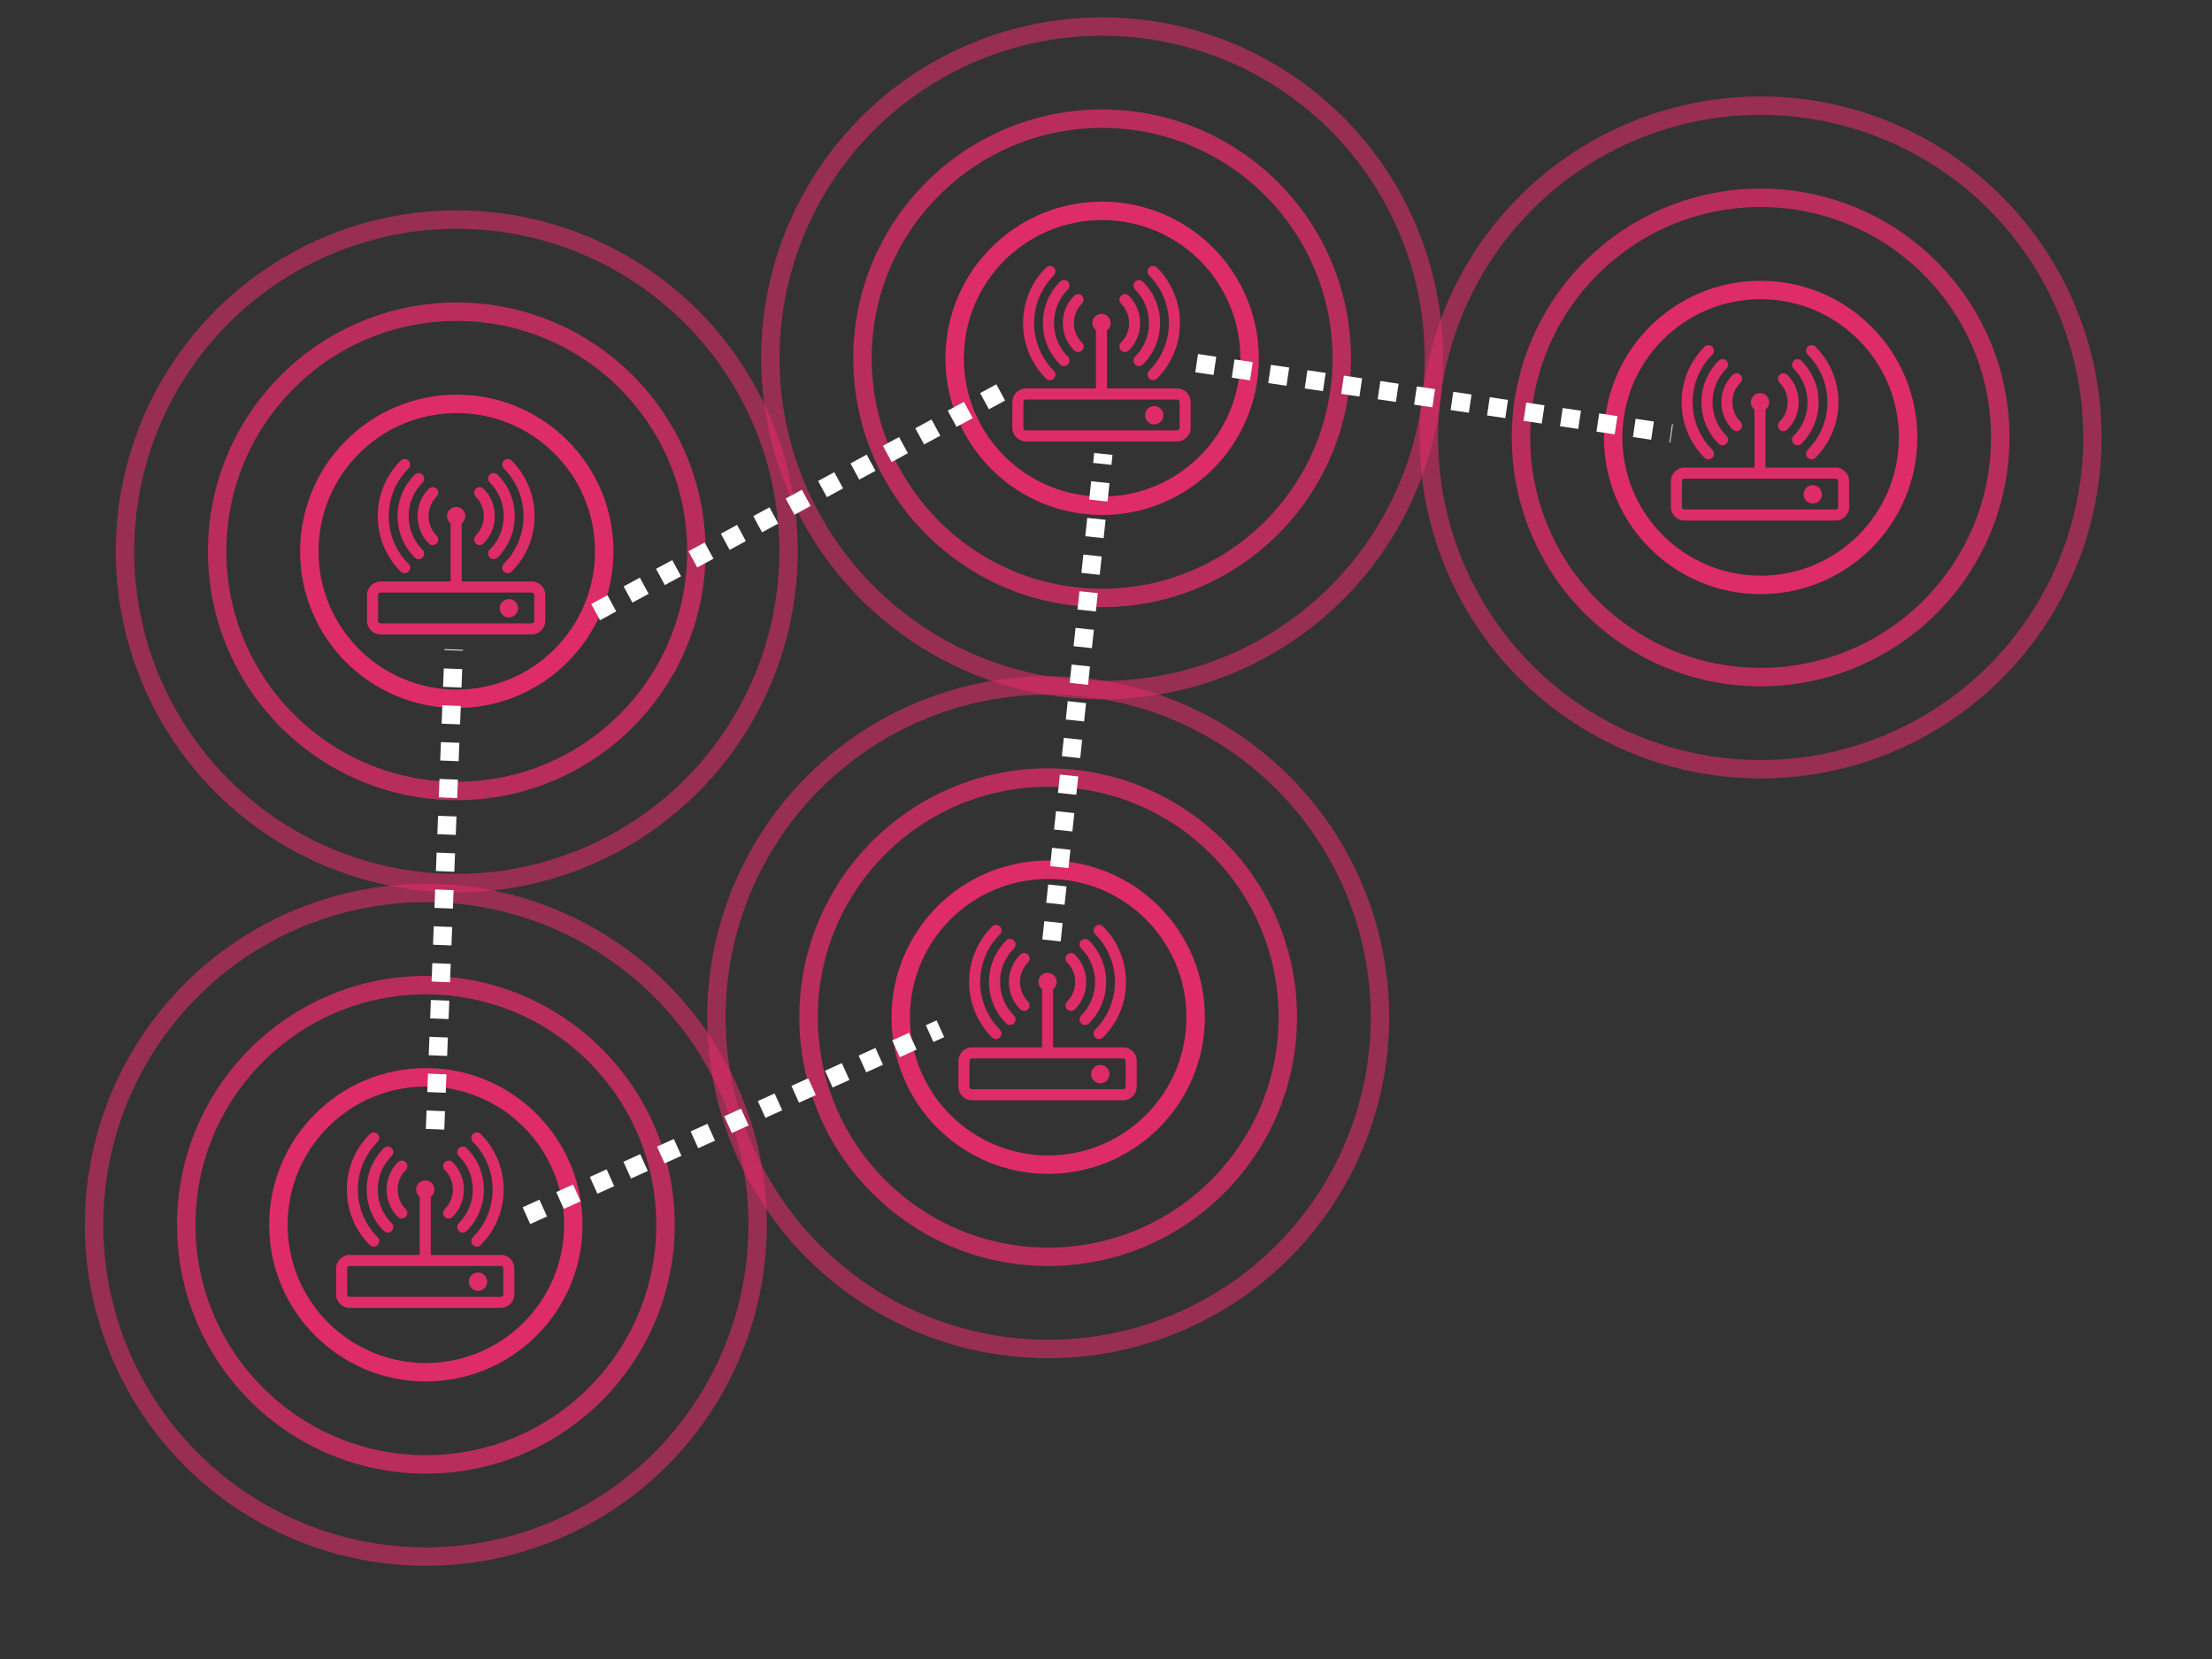 <?xml version="1.0" encoding="UTF-8" standalone="no"?>
<!-- Created with Inkscape (http://www.inkscape.org/) -->

<svg
   xmlns:dc="http://purl.org/dc/elements/1.1/"
   xmlns:cc="http://creativecommons.org/ns#"
   xmlns:rdf="http://www.w3.org/1999/02/22-rdf-syntax-ns#"
   xmlns:svg="http://www.w3.org/2000/svg"
   xmlns="http://www.w3.org/2000/svg"
   xmlns:sodipodi="http://sodipodi.sourceforge.net/DTD/sodipodi-0.dtd"
   xmlns:inkscape="http://www.inkscape.org/namespaces/inkscape"
   width="600"
   height="450"
   viewBox="0 0 600 450"
   id="svg2"
   version="1.1"
   inkscape:version="0.91 r13725"
   sodipodi:docname="mesh-4.svg">
  <rect x="0" y="0" width="600" height="450" fill="#333333" stroke="none"/>
  <defs
     id="defs4" />
  <sodipodi:namedview
     id="base"
     pagecolor="#151515"
     bordercolor="#666666"
     borderopacity="1.0"
     inkscape:pageopacity="0"
     inkscape:pageshadow="2"
     inkscape:zoom="1.6761382"
     inkscape:cx="283.59144"
     inkscape:cy="252.14163"
     inkscape:document-units="px"
     inkscape:current-layer="layer1"
     showgrid="true"
     units="px"
     inkscape:window-width="1855"
     inkscape:window-height="1056"
     inkscape:window-x="65"
     inkscape:window-y="24"
     inkscape:window-maximized="1">
    <inkscape:grid
       type="xygrid"
       id="grid4138" />
  </sodipodi:namedview>
  <g
     inkscape:label="Layer 1"
     inkscape:groupmode="layer"
     id="layer1"
     transform="translate(0,-602.362)">
    <g
       id="g4822"
       transform="translate(-4.773,-20.285)">
      <path
         inkscape:connector-curvature="0"
         d="m 140.625,963.04 -19.005,0 0,-15.763 c 0.596,-0.455 0.986,-1.167 0.986,-1.976 0,-1.37 -1.113,-2.482 -2.482,-2.482 -1.373,0 -2.49,1.113 -2.49,2.482 0,0.807 0.391,1.518 0.986,1.973 l 0,15.766 -19.005,0 c -2.025,0 -3.672,1.647 -3.672,3.672 l 0,7.022 c 0,2.023 1.647,3.67 3.672,3.67 l 41.01,0 c 2.024,0 3.672,-1.646 3.672,-3.67 l 0,-7.022 c 0,-2.025 -1.648,-3.672 -3.672,-3.672 z m 0.672,10.694 c 0,0.369 -0.302,0.67 -0.672,0.67 l -41.01,0 c -0.371,0 -0.672,-0.301 -0.672,-0.67 l 0,-7.022 c 0,-0.37 0.301,-0.672 0.672,-0.672 l 41.01,0 c 0.37,0 0.672,0.302 0.672,0.672 l 0,7.022 z m -6.864,-5.919 c -1.374,0 -2.492,1.112 -2.492,2.483 0,1.374 1.118,2.491 2.492,2.491 1.368,0 2.482,-1.117 2.482,-2.491 0,-1.371 -1.114,-2.483 -2.482,-2.483 z m -9.014,-15.09 c 0.293,0.293 0.677,0.439 1.061,0.439 0.384,0 0.768,-0.146 1.061,-0.439 4.091,-4.091 4.091,-10.748 0,-14.839 -0.586,-0.586 -1.535,-0.586 -2.121,0 -0.586,0.585 -0.586,1.535 0,2.121 2.921,2.922 2.921,7.676 0,10.597 -0.587,0.586 -0.587,1.536 -0.001,2.121 z m 7.591,-7.419 c 0,3.443 -1.34,6.68 -3.774,9.114 -0.586,0.586 -0.586,1.535 0,2.121 0.293,0.293 0.677,0.439 1.061,0.439 0.384,0 0.768,-0.146 1.061,-0.439 3.001,-3.001 4.654,-6.991 4.653,-11.235 0,-4.245 -1.653,-8.235 -4.655,-11.236 -0.586,-0.585 -1.535,-0.585 -2.121,0 -0.586,0.585 -0.586,1.536 0,2.122 2.434,2.434 3.775,5.671 3.775,9.114 z m 0.04,12.929 c -0.586,0.586 -0.586,1.535 0,2.121 0.293,0.293 0.677,0.439 1.061,0.439 0.384,0 0.768,-0.146 1.061,-0.439 8.299,-8.298 8.299,-21.802 0,-30.101 -0.586,-0.586 -1.535,-0.586 -2.121,0 -0.586,0.585 -0.586,1.535 0,2.121 7.128,7.13 7.128,18.73 -0.001,25.859 z m -24.166,-1.693 c 0.293,0.293 0.677,0.439 1.061,0.439 0.384,0 0.768,-0.146 1.061,-0.439 0.586,-0.586 0.586,-1.535 0,-2.121 -2.434,-2.435 -3.775,-5.671 -3.775,-9.114 0,-3.443 1.342,-6.68 3.777,-9.114 0.586,-0.586 0.586,-1.536 0,-2.122 -0.586,-0.586 -1.536,-0.585 -2.122,0 -3.002,3.001 -4.655,6.992 -4.656,11.236 0,4.243 1.653,8.234 4.654,11.235 z m 3.816,-3.817 c 0.293,0.293 0.677,0.439 1.061,0.439 0.384,0 0.768,-0.146 1.061,-0.439 0.586,-0.585 0.586,-1.536 0,-2.121 -2.921,-2.921 -2.921,-7.675 0,-10.597 0.586,-0.586 0.586,-1.536 0,-2.121 -0.586,-0.586 -1.536,-0.586 -2.121,0 -4.092,4.091 -4.092,10.748 -0.001,14.839 z m -6.57,8.071 c 0.384,0 0.768,-0.146 1.061,-0.439 0.586,-0.586 0.586,-1.535 0,-2.121 -7.129,-7.129 -7.129,-18.729 0,-25.858 0.586,-0.586 0.586,-1.536 0,-2.121 -0.586,-0.586 -1.535,-0.586 -2.121,0 -8.299,8.299 -8.299,21.802 0,30.101 0.292,0.291 0.676,0.438 1.06,0.438 z"
         id="path4234"
         style="fill:#de2c68;fill-opacity:1" />
      <g
         transform="translate(-149.778,-0.625)"
         id="g4257">
        <ellipse
           style="fill:none;fill-opacity:1;stroke:#de2c68;stroke-width:5;stroke-miterlimit:4;stroke-dasharray:none;stroke-dashoffset:0;stroke-opacity:0.588"
           id="path4159-3"
           cx="270.065"
           cy="955.488"
           rx="90"
           ry="90" />
        <ellipse
           ry="40"
           rx="40"
           cy="955.488"
           cx="270.065"
           id="ellipse4161-69"
           style="fill:none;fill-opacity:1;stroke:#de2c68;stroke-width:5;stroke-miterlimit:4;stroke-dasharray:none;stroke-dashoffset:0;stroke-opacity:1" />
        <ellipse
           style="fill:none;fill-opacity:1;stroke:#de2c68;stroke-width:5;stroke-miterlimit:4;stroke-dasharray:none;stroke-dashoffset:0;stroke-opacity:0.784"
           id="ellipse4163-44"
           cx="270.065"
           cy="955.488"
           rx="65"
           ry="65" />
      </g>
    </g>
    <g
       transform="translate(164.029,-76.59)"
       id="g4822-7">
      <path
         inkscape:connector-curvature="0"
         d="m 140.625,963.04 -19.005,0 0,-15.763 c 0.596,-0.455 0.986,-1.167 0.986,-1.976 0,-1.37 -1.113,-2.482 -2.482,-2.482 -1.373,0 -2.49,1.113 -2.49,2.482 0,0.807 0.391,1.518 0.986,1.973 l 0,15.766 -19.005,0 c -2.025,0 -3.672,1.647 -3.672,3.672 l 0,7.022 c 0,2.023 1.647,3.67 3.672,3.67 l 41.01,0 c 2.024,0 3.672,-1.646 3.672,-3.67 l 0,-7.022 c 0,-2.025 -1.648,-3.672 -3.672,-3.672 z m 0.672,10.694 c 0,0.369 -0.302,0.67 -0.672,0.67 l -41.01,0 c -0.371,0 -0.672,-0.301 -0.672,-0.67 l 0,-7.022 c 0,-0.37 0.301,-0.672 0.672,-0.672 l 41.01,0 c 0.37,0 0.672,0.302 0.672,0.672 l 0,7.022 z m -6.864,-5.919 c -1.374,0 -2.492,1.112 -2.492,2.483 0,1.374 1.118,2.491 2.492,2.491 1.368,0 2.482,-1.117 2.482,-2.491 0,-1.371 -1.114,-2.483 -2.482,-2.483 z m -9.014,-15.09 c 0.293,0.293 0.677,0.439 1.061,0.439 0.384,0 0.768,-0.146 1.061,-0.439 4.091,-4.091 4.091,-10.748 0,-14.839 -0.586,-0.586 -1.535,-0.586 -2.121,0 -0.586,0.585 -0.586,1.535 0,2.121 2.921,2.922 2.921,7.676 0,10.597 -0.587,0.586 -0.587,1.536 -0.001,2.121 z m 7.591,-7.419 c 0,3.443 -1.34,6.68 -3.774,9.114 -0.586,0.586 -0.586,1.535 0,2.121 0.293,0.293 0.677,0.439 1.061,0.439 0.384,0 0.768,-0.146 1.061,-0.439 3.001,-3.001 4.654,-6.991 4.653,-11.235 0,-4.245 -1.653,-8.235 -4.655,-11.236 -0.586,-0.585 -1.535,-0.585 -2.121,0 -0.586,0.585 -0.586,1.536 0,2.122 2.434,2.434 3.775,5.671 3.775,9.114 z m 0.04,12.929 c -0.586,0.586 -0.586,1.535 0,2.121 0.293,0.293 0.677,0.439 1.061,0.439 0.384,0 0.768,-0.146 1.061,-0.439 8.299,-8.298 8.299,-21.802 0,-30.101 -0.586,-0.586 -1.535,-0.586 -2.121,0 -0.586,0.585 -0.586,1.535 0,2.121 7.128,7.13 7.128,18.73 -0.001,25.859 z m -24.166,-1.693 c 0.293,0.293 0.677,0.439 1.061,0.439 0.384,0 0.768,-0.146 1.061,-0.439 0.586,-0.586 0.586,-1.535 0,-2.121 -2.434,-2.435 -3.775,-5.671 -3.775,-9.114 0,-3.443 1.342,-6.68 3.777,-9.114 0.586,-0.586 0.586,-1.536 0,-2.122 -0.586,-0.586 -1.536,-0.585 -2.122,0 -3.002,3.001 -4.655,6.992 -4.656,11.236 0,4.243 1.653,8.234 4.654,11.235 z m 3.816,-3.817 c 0.293,0.293 0.677,0.439 1.061,0.439 0.384,0 0.768,-0.146 1.061,-0.439 0.586,-0.585 0.586,-1.536 0,-2.121 -2.921,-2.921 -2.921,-7.675 0,-10.597 0.586,-0.586 0.586,-1.536 0,-2.121 -0.586,-0.586 -1.536,-0.586 -2.121,0 -4.092,4.091 -4.092,10.748 -0.001,14.839 z m -6.57,8.071 c 0.384,0 0.768,-0.146 1.061,-0.439 0.586,-0.586 0.586,-1.535 0,-2.121 -7.129,-7.129 -7.129,-18.729 0,-25.858 0.586,-0.586 0.586,-1.536 0,-2.121 -0.586,-0.586 -1.535,-0.586 -2.121,0 -8.299,8.299 -8.299,21.802 0,30.101 0.292,0.291 0.676,0.438 1.06,0.438 z"
         id="path4234-6"
         style="fill:#de2c68;fill-opacity:1" />
      <g
         transform="translate(-149.778,-0.625)"
         id="g4257-3">
        <ellipse
           style="fill:none;fill-opacity:1;stroke:#de2c68;stroke-width:5;stroke-miterlimit:4;stroke-dasharray:none;stroke-dashoffset:0;stroke-opacity:0.588"
           id="path4159-3-3"
           cx="270.065"
           cy="955.488"
           rx="90"
           ry="90" />
        <ellipse
           ry="40"
           rx="40"
           cy="955.488"
           cx="270.065"
           id="ellipse4161-69-0"
           style="fill:none;fill-opacity:1;stroke:#de2c68;stroke-width:5;stroke-miterlimit:4;stroke-dasharray:none;stroke-dashoffset:0;stroke-opacity:1" />
        <ellipse
           style="fill:none;fill-opacity:1;stroke:#de2c68;stroke-width:5;stroke-miterlimit:4;stroke-dasharray:none;stroke-dashoffset:0;stroke-opacity:0.784"
           id="ellipse4163-44-8"
           cx="270.065"
           cy="955.488"
           rx="65"
           ry="65" />
      </g>
    </g>
    <g
       transform="translate(3.61,-202.951)"
       id="g4822-2">
      <path
         inkscape:connector-curvature="0"
         d="m 140.625,963.04 -19.005,0 0,-15.763 c 0.596,-0.455 0.986,-1.167 0.986,-1.976 0,-1.37 -1.113,-2.482 -2.482,-2.482 -1.373,0 -2.49,1.113 -2.49,2.482 0,0.807 0.391,1.518 0.986,1.973 l 0,15.766 -19.005,0 c -2.025,0 -3.672,1.647 -3.672,3.672 l 0,7.022 c 0,2.023 1.647,3.67 3.672,3.67 l 41.01,0 c 2.024,0 3.672,-1.646 3.672,-3.67 l 0,-7.022 c 0,-2.025 -1.648,-3.672 -3.672,-3.672 z m 0.672,10.694 c 0,0.369 -0.302,0.67 -0.672,0.67 l -41.01,0 c -0.371,0 -0.672,-0.301 -0.672,-0.67 l 0,-7.022 c 0,-0.37 0.301,-0.672 0.672,-0.672 l 41.01,0 c 0.37,0 0.672,0.302 0.672,0.672 l 0,7.022 z m -6.864,-5.919 c -1.374,0 -2.492,1.112 -2.492,2.483 0,1.374 1.118,2.491 2.492,2.491 1.368,0 2.482,-1.117 2.482,-2.491 0,-1.371 -1.114,-2.483 -2.482,-2.483 z m -9.014,-15.09 c 0.293,0.293 0.677,0.439 1.061,0.439 0.384,0 0.768,-0.146 1.061,-0.439 4.091,-4.091 4.091,-10.748 0,-14.839 -0.586,-0.586 -1.535,-0.586 -2.121,0 -0.586,0.585 -0.586,1.535 0,2.121 2.921,2.922 2.921,7.676 0,10.597 -0.587,0.586 -0.587,1.536 -0.001,2.121 z m 7.591,-7.419 c 0,3.443 -1.34,6.68 -3.774,9.114 -0.586,0.586 -0.586,1.535 0,2.121 0.293,0.293 0.677,0.439 1.061,0.439 0.384,0 0.768,-0.146 1.061,-0.439 3.001,-3.001 4.654,-6.991 4.653,-11.235 0,-4.245 -1.653,-8.235 -4.655,-11.236 -0.586,-0.585 -1.535,-0.585 -2.121,0 -0.586,0.585 -0.586,1.536 0,2.122 2.434,2.434 3.775,5.671 3.775,9.114 z m 0.04,12.929 c -0.586,0.586 -0.586,1.535 0,2.121 0.293,0.293 0.677,0.439 1.061,0.439 0.384,0 0.768,-0.146 1.061,-0.439 8.299,-8.298 8.299,-21.802 0,-30.101 -0.586,-0.586 -1.535,-0.586 -2.121,0 -0.586,0.585 -0.586,1.535 0,2.121 7.128,7.13 7.128,18.73 -0.001,25.859 z m -24.166,-1.693 c 0.293,0.293 0.677,0.439 1.061,0.439 0.384,0 0.768,-0.146 1.061,-0.439 0.586,-0.586 0.586,-1.535 0,-2.121 -2.434,-2.435 -3.775,-5.671 -3.775,-9.114 0,-3.443 1.342,-6.68 3.777,-9.114 0.586,-0.586 0.586,-1.536 0,-2.122 -0.586,-0.586 -1.536,-0.585 -2.122,0 -3.002,3.001 -4.655,6.992 -4.656,11.236 0,4.243 1.653,8.234 4.654,11.235 z m 3.816,-3.817 c 0.293,0.293 0.677,0.439 1.061,0.439 0.384,0 0.768,-0.146 1.061,-0.439 0.586,-0.585 0.586,-1.536 0,-2.121 -2.921,-2.921 -2.921,-7.675 0,-10.597 0.586,-0.586 0.586,-1.536 0,-2.121 -0.586,-0.586 -1.536,-0.586 -2.121,0 -4.092,4.091 -4.092,10.748 -0.001,14.839 z m -6.57,8.071 c 0.384,0 0.768,-0.146 1.061,-0.439 0.586,-0.586 0.586,-1.535 0,-2.121 -7.129,-7.129 -7.129,-18.729 0,-25.858 0.586,-0.586 0.586,-1.536 0,-2.121 -0.586,-0.586 -1.535,-0.586 -2.121,0 -8.299,8.299 -8.299,21.802 0,30.101 0.292,0.291 0.676,0.438 1.06,0.438 z"
         id="path4234-1"
         style="fill:#de2c68;fill-opacity:1" />
      <g
         transform="translate(-149.778,-0.625)"
         id="g4257-4">
        <ellipse
           style="fill:none;fill-opacity:1;stroke:#de2c68;stroke-width:5;stroke-miterlimit:4;stroke-dasharray:none;stroke-dashoffset:0;stroke-opacity:0.588"
           id="path4159-3-9"
           cx="270.065"
           cy="955.488"
           rx="90"
           ry="90" />
        <ellipse
           ry="40"
           rx="40"
           cy="955.488"
           cx="270.065"
           id="ellipse4161-69-6"
           style="fill:none;fill-opacity:1;stroke:#de2c68;stroke-width:5;stroke-miterlimit:4;stroke-dasharray:none;stroke-dashoffset:0;stroke-opacity:1" />
        <ellipse
           style="fill:none;fill-opacity:1;stroke:#de2c68;stroke-width:5;stroke-miterlimit:4;stroke-dasharray:none;stroke-dashoffset:0;stroke-opacity:0.784"
           id="ellipse4163-44-0"
           cx="270.065"
           cy="955.488"
           rx="65"
           ry="65" />
      </g>
    </g>
    <g
       transform="translate(178.657,-255.312)"
       id="g4822-5">
      <path
         inkscape:connector-curvature="0"
         d="m 140.625,963.04 -19.005,0 0,-15.763 c 0.596,-0.455 0.986,-1.167 0.986,-1.976 0,-1.37 -1.113,-2.482 -2.482,-2.482 -1.373,0 -2.49,1.113 -2.49,2.482 0,0.807 0.391,1.518 0.986,1.973 l 0,15.766 -19.005,0 c -2.025,0 -3.672,1.647 -3.672,3.672 l 0,7.022 c 0,2.023 1.647,3.67 3.672,3.67 l 41.01,0 c 2.024,0 3.672,-1.646 3.672,-3.67 l 0,-7.022 c 0,-2.025 -1.648,-3.672 -3.672,-3.672 z m 0.672,10.694 c 0,0.369 -0.302,0.67 -0.672,0.67 l -41.01,0 c -0.371,0 -0.672,-0.301 -0.672,-0.67 l 0,-7.022 c 0,-0.37 0.301,-0.672 0.672,-0.672 l 41.01,0 c 0.37,0 0.672,0.302 0.672,0.672 l 0,7.022 z m -6.864,-5.919 c -1.374,0 -2.492,1.112 -2.492,2.483 0,1.374 1.118,2.491 2.492,2.491 1.368,0 2.482,-1.117 2.482,-2.491 0,-1.371 -1.114,-2.483 -2.482,-2.483 z m -9.014,-15.09 c 0.293,0.293 0.677,0.439 1.061,0.439 0.384,0 0.768,-0.146 1.061,-0.439 4.091,-4.091 4.091,-10.748 0,-14.839 -0.586,-0.586 -1.535,-0.586 -2.121,0 -0.586,0.585 -0.586,1.535 0,2.121 2.921,2.922 2.921,7.676 0,10.597 -0.587,0.586 -0.587,1.536 -0.001,2.121 z m 7.591,-7.419 c 0,3.443 -1.34,6.68 -3.774,9.114 -0.586,0.586 -0.586,1.535 0,2.121 0.293,0.293 0.677,0.439 1.061,0.439 0.384,0 0.768,-0.146 1.061,-0.439 3.001,-3.001 4.654,-6.991 4.653,-11.235 0,-4.245 -1.653,-8.235 -4.655,-11.236 -0.586,-0.585 -1.535,-0.585 -2.121,0 -0.586,0.585 -0.586,1.536 0,2.122 2.434,2.434 3.775,5.671 3.775,9.114 z m 0.04,12.929 c -0.586,0.586 -0.586,1.535 0,2.121 0.293,0.293 0.677,0.439 1.061,0.439 0.384,0 0.768,-0.146 1.061,-0.439 8.299,-8.298 8.299,-21.802 0,-30.101 -0.586,-0.586 -1.535,-0.586 -2.121,0 -0.586,0.585 -0.586,1.535 0,2.121 7.128,7.13 7.128,18.73 -0.001,25.859 z m -24.166,-1.693 c 0.293,0.293 0.677,0.439 1.061,0.439 0.384,0 0.768,-0.146 1.061,-0.439 0.586,-0.586 0.586,-1.535 0,-2.121 -2.434,-2.435 -3.775,-5.671 -3.775,-9.114 0,-3.443 1.342,-6.68 3.777,-9.114 0.586,-0.586 0.586,-1.536 0,-2.122 -0.586,-0.586 -1.536,-0.585 -2.122,0 -3.002,3.001 -4.655,6.992 -4.656,11.236 0,4.243 1.653,8.234 4.654,11.235 z m 3.816,-3.817 c 0.293,0.293 0.677,0.439 1.061,0.439 0.384,0 0.768,-0.146 1.061,-0.439 0.586,-0.585 0.586,-1.536 0,-2.121 -2.921,-2.921 -2.921,-7.675 0,-10.597 0.586,-0.586 0.586,-1.536 0,-2.121 -0.586,-0.586 -1.536,-0.586 -2.121,0 -4.092,4.091 -4.092,10.748 -0.001,14.839 z m -6.57,8.071 c 0.384,0 0.768,-0.146 1.061,-0.439 0.586,-0.586 0.586,-1.535 0,-2.121 -7.129,-7.129 -7.129,-18.729 0,-25.858 0.586,-0.586 0.586,-1.536 0,-2.121 -0.586,-0.586 -1.535,-0.586 -2.121,0 -8.299,8.299 -8.299,21.802 0,30.101 0.292,0.291 0.676,0.438 1.06,0.438 z"
         id="path4234-0"
         style="fill:#de2c68;fill-opacity:1" />
      <g
         transform="translate(-149.778,-0.625)"
         id="g4257-8">
        <ellipse
           style="fill:none;fill-opacity:1;stroke:#de2c68;stroke-width:5;stroke-miterlimit:4;stroke-dasharray:none;stroke-dashoffset:0;stroke-opacity:0.588"
           id="path4159-3-8"
           cx="270.065"
           cy="955.488"
           rx="90"
           ry="90" />
        <ellipse
           ry="40"
           rx="40"
           cy="955.488"
           cx="270.065"
           id="ellipse4161-69-9"
           style="fill:none;fill-opacity:1;stroke:#de2c68;stroke-width:5;stroke-miterlimit:4;stroke-dasharray:none;stroke-dashoffset:0;stroke-opacity:1" />
        <ellipse
           style="fill:none;fill-opacity:1;stroke:#de2c68;stroke-width:5;stroke-miterlimit:4;stroke-dasharray:none;stroke-dashoffset:0;stroke-opacity:0.784"
           id="ellipse4163-44-6"
           cx="270.065"
           cy="955.488"
           rx="65"
           ry="65" />
      </g>
    </g>
    <g
       transform="translate(357.279,-233.844)"
       id="g4822-5-1">
      <path
         inkscape:connector-curvature="0"
         d="m 140.625,963.04 -19.005,0 0,-15.763 c 0.596,-0.455 0.986,-1.167 0.986,-1.976 0,-1.37 -1.113,-2.482 -2.482,-2.482 -1.373,0 -2.49,1.113 -2.49,2.482 0,0.807 0.391,1.518 0.986,1.973 l 0,15.766 -19.005,0 c -2.025,0 -3.672,1.647 -3.672,3.672 l 0,7.022 c 0,2.023 1.647,3.67 3.672,3.67 l 41.01,0 c 2.024,0 3.672,-1.646 3.672,-3.67 l 0,-7.022 c 0,-2.025 -1.648,-3.672 -3.672,-3.672 z m 0.672,10.694 c 0,0.369 -0.302,0.67 -0.672,0.67 l -41.01,0 c -0.371,0 -0.672,-0.301 -0.672,-0.67 l 0,-7.022 c 0,-0.37 0.301,-0.672 0.672,-0.672 l 41.01,0 c 0.37,0 0.672,0.302 0.672,0.672 l 0,7.022 z m -6.864,-5.919 c -1.374,0 -2.492,1.112 -2.492,2.483 0,1.374 1.118,2.491 2.492,2.491 1.368,0 2.482,-1.117 2.482,-2.491 0,-1.371 -1.114,-2.483 -2.482,-2.483 z m -9.014,-15.09 c 0.293,0.293 0.677,0.439 1.061,0.439 0.384,0 0.768,-0.146 1.061,-0.439 4.091,-4.091 4.091,-10.748 0,-14.839 -0.586,-0.586 -1.535,-0.586 -2.121,0 -0.586,0.585 -0.586,1.535 0,2.121 2.921,2.922 2.921,7.676 0,10.597 -0.587,0.586 -0.587,1.536 -0.001,2.121 z m 7.591,-7.419 c 0,3.443 -1.34,6.68 -3.774,9.114 -0.586,0.586 -0.586,1.535 0,2.121 0.293,0.293 0.677,0.439 1.061,0.439 0.384,0 0.768,-0.146 1.061,-0.439 3.001,-3.001 4.654,-6.991 4.653,-11.235 0,-4.245 -1.653,-8.235 -4.655,-11.236 -0.586,-0.585 -1.535,-0.585 -2.121,0 -0.586,0.585 -0.586,1.536 0,2.122 2.434,2.434 3.775,5.671 3.775,9.114 z m 0.04,12.929 c -0.586,0.586 -0.586,1.535 0,2.121 0.293,0.293 0.677,0.439 1.061,0.439 0.384,0 0.768,-0.146 1.061,-0.439 8.299,-8.298 8.299,-21.802 0,-30.101 -0.586,-0.586 -1.535,-0.586 -2.121,0 -0.586,0.585 -0.586,1.535 0,2.121 7.128,7.13 7.128,18.73 -0.001,25.859 z m -24.166,-1.693 c 0.293,0.293 0.677,0.439 1.061,0.439 0.384,0 0.768,-0.146 1.061,-0.439 0.586,-0.586 0.586,-1.535 0,-2.121 -2.434,-2.435 -3.775,-5.671 -3.775,-9.114 0,-3.443 1.342,-6.68 3.777,-9.114 0.586,-0.586 0.586,-1.536 0,-2.122 -0.586,-0.586 -1.536,-0.585 -2.122,0 -3.002,3.001 -4.655,6.992 -4.656,11.236 0,4.243 1.653,8.234 4.654,11.235 z m 3.816,-3.817 c 0.293,0.293 0.677,0.439 1.061,0.439 0.384,0 0.768,-0.146 1.061,-0.439 0.586,-0.585 0.586,-1.536 0,-2.121 -2.921,-2.921 -2.921,-7.675 0,-10.597 0.586,-0.586 0.586,-1.536 0,-2.121 -0.586,-0.586 -1.536,-0.586 -2.121,0 -4.092,4.091 -4.092,10.748 -0.001,14.839 z m -6.57,8.071 c 0.384,0 0.768,-0.146 1.061,-0.439 0.586,-0.586 0.586,-1.535 0,-2.121 -7.129,-7.129 -7.129,-18.729 0,-25.858 0.586,-0.586 0.586,-1.536 0,-2.121 -0.586,-0.586 -1.535,-0.586 -2.121,0 -8.299,8.299 -8.299,21.802 0,30.101 0.292,0.291 0.676,0.438 1.06,0.438 z"
         id="path4234-0-1"
         style="fill:#de2c68;fill-opacity:1" />
      <g
         transform="translate(-149.778,-0.625)"
         id="g4257-8-9">
        <ellipse
           style="fill:none;fill-opacity:1;stroke:#de2c68;stroke-width:5;stroke-miterlimit:4;stroke-dasharray:none;stroke-dashoffset:0;stroke-opacity:0.588"
           id="path4159-3-8-3"
           cx="270.065"
           cy="955.488"
           rx="90"
           ry="90" />
        <ellipse
           ry="40"
           rx="40"
           cy="955.488"
           cx="270.065"
           id="ellipse4161-69-9-4"
           style="fill:none;fill-opacity:1;stroke:#de2c68;stroke-width:5;stroke-miterlimit:4;stroke-dasharray:none;stroke-dashoffset:0;stroke-opacity:1" />
        <ellipse
           style="fill:none;fill-opacity:1;stroke:#de2c68;stroke-width:5;stroke-miterlimit:4;stroke-dasharray:none;stroke-dashoffset:0;stroke-opacity:0.784"
           id="ellipse4163-44-6-1"
           cx="270.065"
           cy="955.488"
           rx="65"
           ry="65" />
      </g>
    </g>
    <path
       style="fill:#de2c68;fill-rule:evenodd;stroke:#ffffff;stroke-width:5;stroke-linecap:butt;stroke-linejoin:miter;stroke-miterlimit:4;stroke-dasharray:5, 5;stroke-dashoffset:0;stroke-opacity:1;fill-opacity:1"
       d="M 161.563,768.393 272.656,708.143"
       id="path4921"
       inkscape:connector-curvature="0"
       sodipodi:nodetypes="cc" />
    <path
       style="fill:none;fill-rule:evenodd;stroke:#ffffff;stroke-width:5;stroke-linecap:butt;stroke-linejoin:miter;stroke-miterlimit:4;stroke-dasharray:5, 5;stroke-dashoffset:0;stroke-opacity:1"
       d="M 142.79,932.108 255.076,881.405"
       id="path4921-4"
       inkscape:connector-curvature="0"
       sodipodi:nodetypes="cc" />
    <path
       style="fill:none;fill-rule:evenodd;stroke:#ffffff;stroke-width:5;stroke-linecap:butt;stroke-linejoin:miter;stroke-miterlimit:4;stroke-dasharray:5, 5;stroke-dashoffset:0;stroke-opacity:1"
       d="m 118.009,908.67 5.072,-130.135"
       id="path4921-4-2"
       inkscape:connector-curvature="0"
       sodipodi:nodetypes="cc" />
    <path
       style="fill:none;fill-rule:evenodd;stroke:#ffffff;stroke-width:5;stroke-linecap:butt;stroke-linejoin:miter;stroke-miterlimit:4;stroke-dasharray:5, 5;stroke-dashoffset:0;stroke-opacity:1"
       d="M 285.216,857.455 299.28,725.489"
       id="path4921-4-4"
       inkscape:connector-curvature="0"
       sodipodi:nodetypes="cc" />
    <path
       style="fill:none;fill-rule:evenodd;stroke:#ffffff;stroke-width:5;stroke-linecap:butt;stroke-linejoin:miter;stroke-miterlimit:4;stroke-dasharray:5, 5;stroke-dashoffset:0;stroke-opacity:1"
       d="m 324.592,700.866 128.812,19.061"
       id="path4921-4-5"
       inkscape:connector-curvature="0"
       sodipodi:nodetypes="cc" />
  </g>
</svg>
